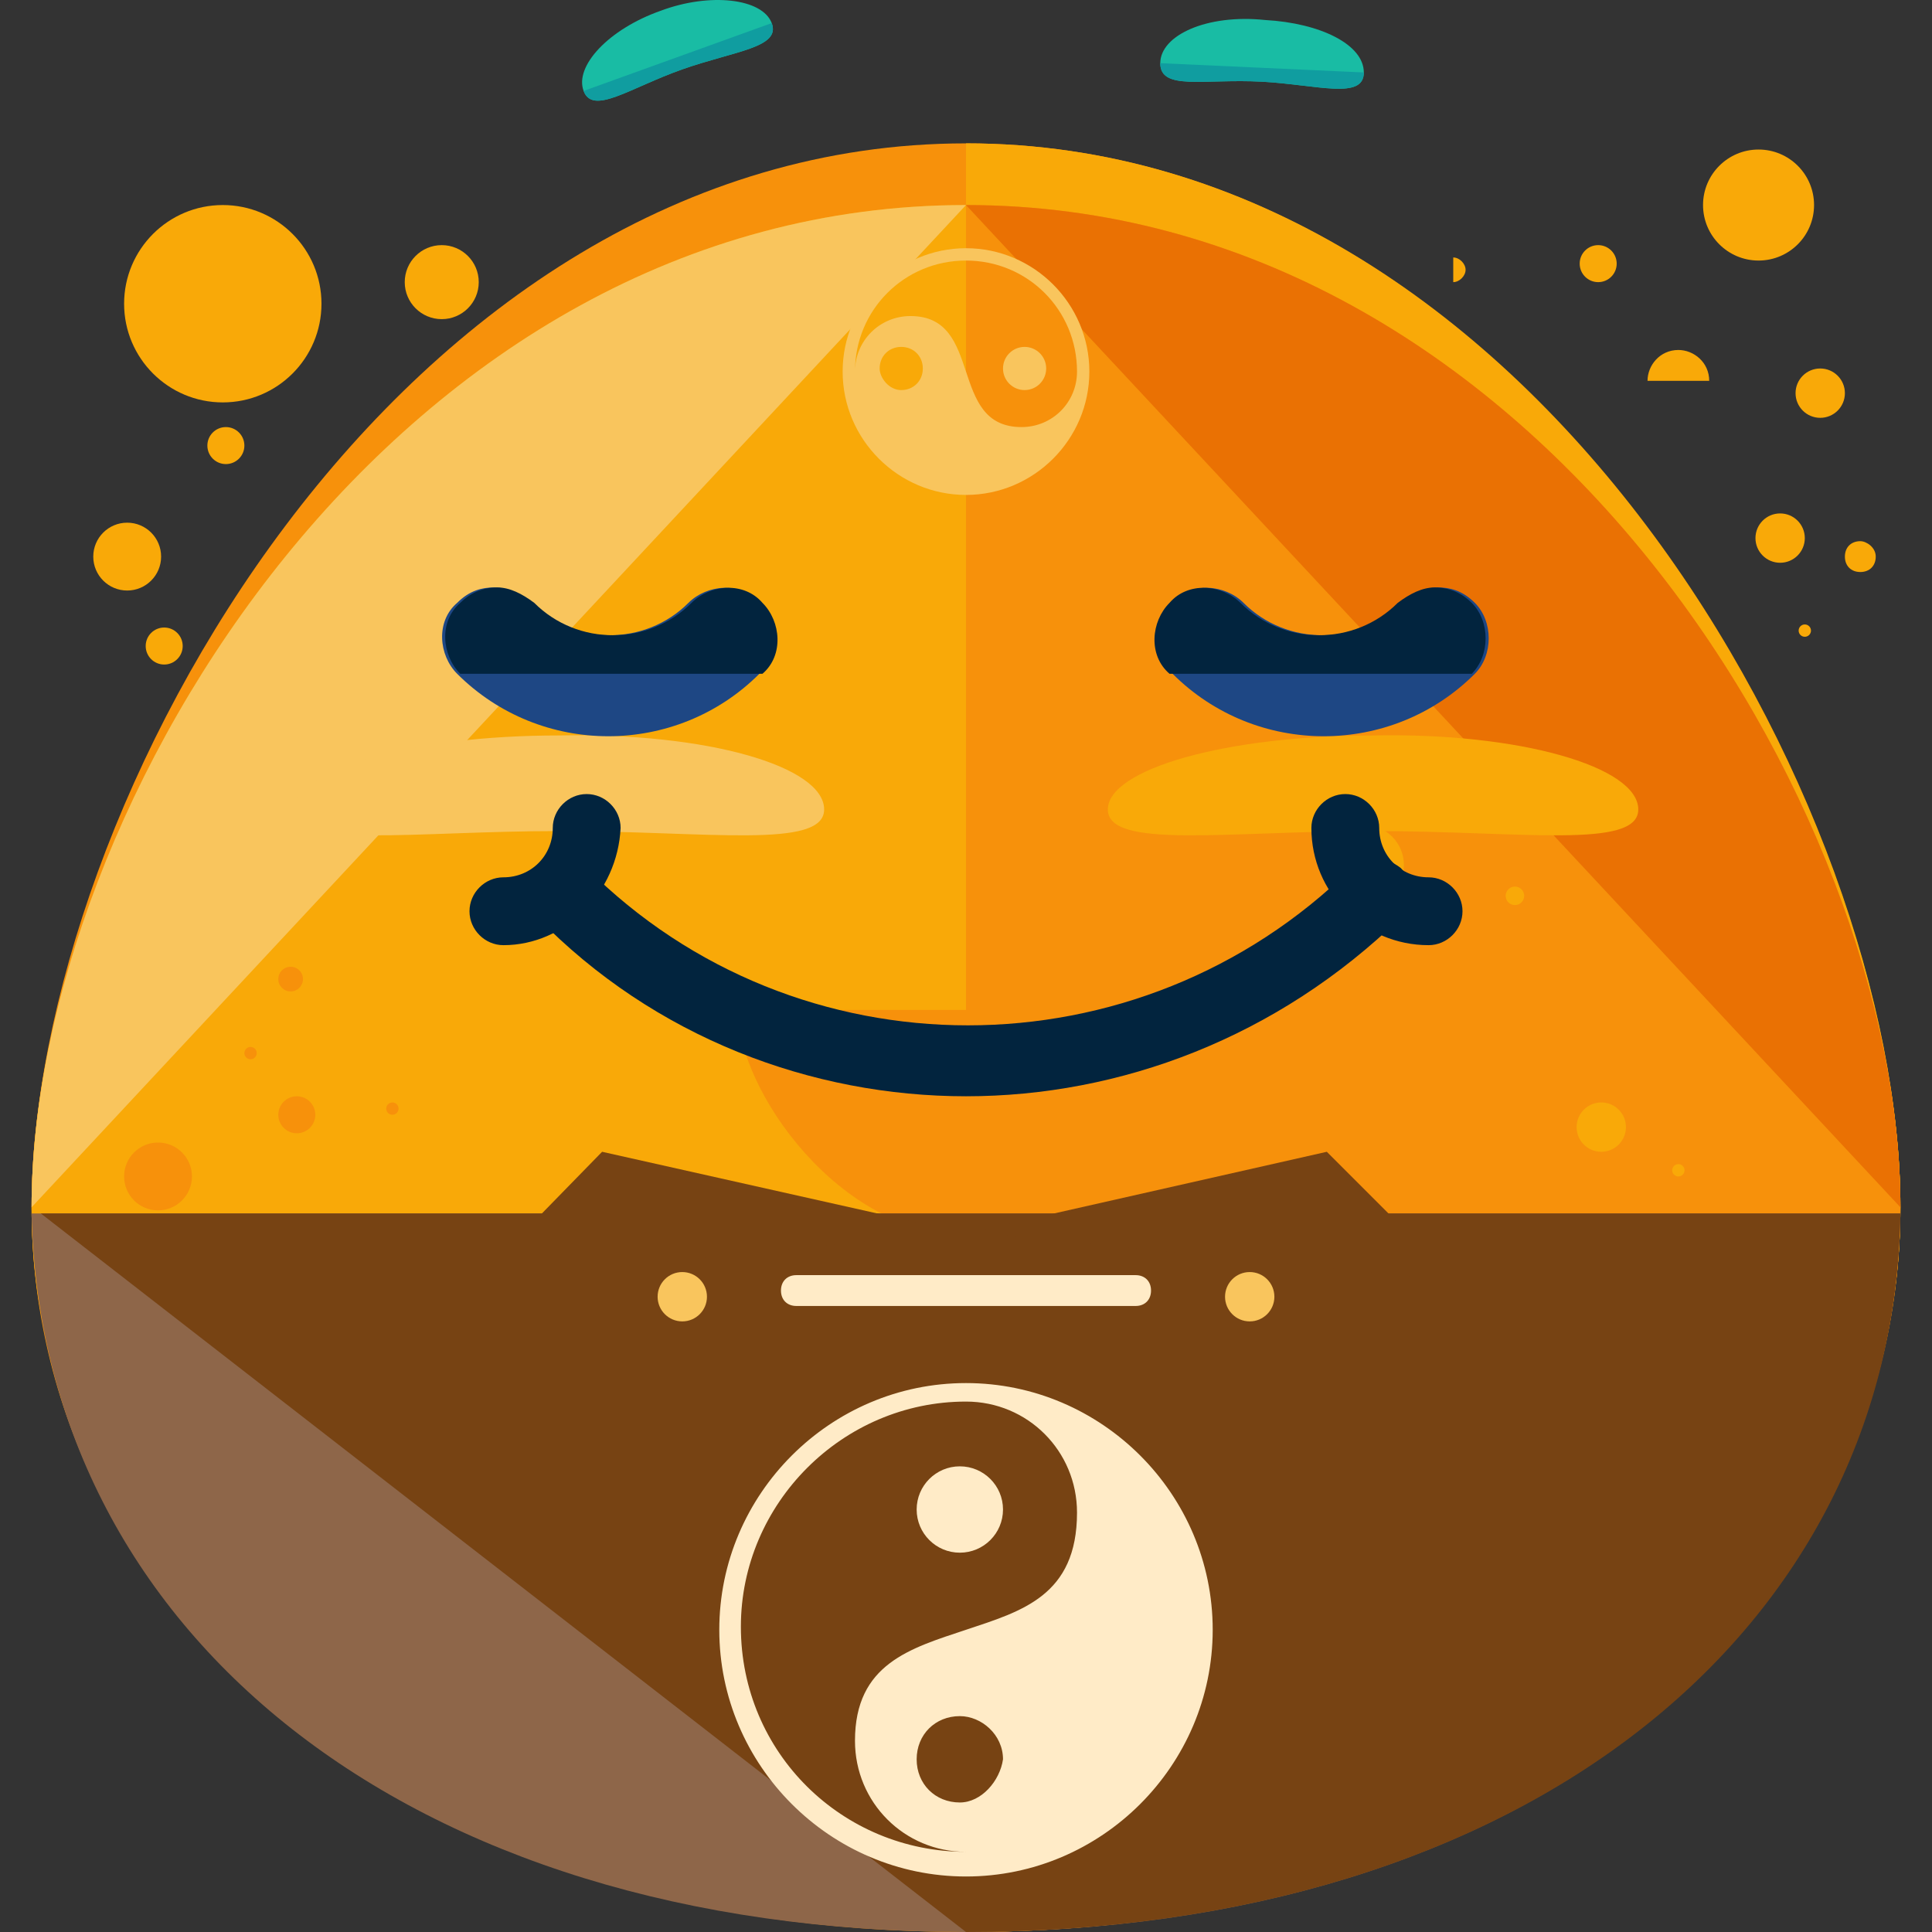 <?xml version="1.0" encoding="iso-8859-1"?>
<!-- Generator: Adobe Illustrator 19.0.0, SVG Export Plug-In . SVG Version: 6.00 Build 0)  -->
<svg version="1.1" id="Layer_1" xmlns="http://www.w3.org/2000/svg" xmlns:xlink="http://www.w3.org/1999/xlink" x="0px" y="0px"
	 viewBox="0 0 501.191 501.191" style="enable-background:new 0 0 501.191 501.191;" xml:space="preserve">
<rect x="0" y="0" width="501.191" height="501.191" fill="#333333" stroke="none"/>
<g>
	<path style="fill:#F7910B;" d="M492.995,313.191c0,104-95.2,188-242.4,188s-242.4-84-242.4-188s95.2-260,242.4-260
		S492.995,209.991,492.995,313.191z"/>
	<path style="fill:#F7910B;" d="M492.995,313.191c0,104-95.2,156-242.4,156s-242.4-52-242.4-156s95.2-276,242.4-276
		S492.995,209.991,492.995,313.191z"/>
</g>
<g>
	<path style="fill:#F9A908;" d="M250.595,37.191c147.2,0,242.4,172,242.4,276s-95.2,156-242.4,156"/>
	<path style="fill:#F9A908;" d="M492.995,313.191c0,104-95.2,156-242.4,156s-242.4-52-242.4-156s95.2-260,242.4-260
		S492.995,209.991,492.995,313.191z"/>
</g>
<path style="fill:#F9C55D;" d="M8.195,313.191c0-104,95.2-260,242.4-260"/>
<path style="fill:#F7910B;" d="M250.595,53.191c147.2,0,242.4,156,242.4,260s-95.2,188-242.4,188"/>
<path style="fill:#EA7103;" d="M250.595,53.191c147.2,0,242.4,156,242.4,260"/>
<g>
	<path style="fill:#19BCA4;" d="M200.195,5.991c2.4,6.4-9.6,7.2-23.2,12c-13.6,4.8-23.2,12-25.6,5.6c-2.4-6.4,6.4-16,20-20.8
		C184.195-2.009,197.795-0.409,200.195,5.991z"/>
	<path style="fill:#19BCA4;" d="M300.995,16.391c0,7.2,11.2,4,26.4,4.8c14.4,0.8,26.4,4.8,26.4-2.4s-11.2-12.8-25.6-13.6
		C312.995,3.591,300.995,9.191,300.995,16.391z"/>
</g>
<g>
	<path style="fill:#109DA0;" d="M200.195,5.991c2.4,6.4-9.6,7.2-23.2,12c-13.6,4.8-23.2,12-25.6,5.6"/>
	<path style="fill:#109DA0;" d="M300.995,16.391c0,7.2,11.2,4,26.4,4.8c14.4,0.8,26.4,4.8,26.4-2.4"/>
</g>
<g>
	<circle style="fill:#F7910B;" cx="76.995" cy="289.191" r="4.8"/>
	<circle style="fill:#F7910B;" cx="40.995" cy="305.191" r="8.8"/>
	<circle style="fill:#F7910B;" cx="64.995" cy="273.191" r="1.6"/>
	<circle style="fill:#F7910B;" cx="101.795" cy="287.591" r="1.6"/>
</g>
<g>
	<circle style="fill:#F9A908;" cx="415.395" cy="292.391" r="6.4"/>
	<circle style="fill:#F9A908;" cx="435.395" cy="303.591" r="1.6"/>
	<circle style="fill:#F9A908;" cx="392.995" cy="232.391" r="2.4"/>
	<circle style="fill:#F9A908;" cx="353.795" cy="224.391" r="10.4"/>
	<circle style="fill:#F9A908;" cx="446.595" cy="325.991" r="4.8"/>
</g>
<g>
	<circle style="fill:#F7910B;" cx="68.995" cy="321.191" r="4"/>
	<circle style="fill:#F7910B;" cx="75.395" cy="253.991" r="3.2"/>
</g>
<g>
	<circle style="fill:#F9A908;" cx="32.995" cy="144.391" r="8.8"/>
	<circle style="fill:#F9A908;" cx="58.595" cy="115.591" r="4.8"/>
	<circle style="fill:#F9A908;" cx="468.195" cy="163.591" r="1.6"/>
	<circle style="fill:#F9A908;" cx="461.795" cy="139.591" r="6.4"/>
	<path style="fill:#F9A908;" d="M486.595,144.391c0,2.4-1.6,4-4,4s-4-1.6-4-4s1.6-4,4-4
		C484.195,140.391,486.595,141.991,486.595,144.391z"/>
	<circle style="fill:#F9A908;" cx="42.595" cy="167.591" r="4.8"/>
</g>
<path style="fill:#F9C55D;" d="M213.795,209.991c0,10.4-30.4,5.6-68.8,5.6c-37.6,0-68.8,4.8-68.8-5.6c0-10.4,30.4-19.2,68.8-19.2
	C183.395,189.991,213.795,198.791,213.795,209.991z"/>
<path style="fill:#F9A908;" d="M424.995,209.991c0,10.4-30.4,5.6-68.8,5.6c-37.6,0-68.8,4.8-68.8-5.6c0-10.4,30.4-19.2,68.8-19.2
	C393.795,189.991,424.995,198.791,424.995,209.991z"/>
<path style="fill:#1E4784;" d="M128.195,152.391c3.2,0,6.4,1.6,9.6,4c11.2,11.2,29.6,11.2,40.8,0c4.8-4.8,13.6-5.6,18.4,0
	c4.8,4.8,5.6,13.6,0,18.4c-21.6,21.6-56.8,21.6-78.4,0c-4.8-4.8-5.6-13.6,0-18.4C121.795,153.191,124.995,152.391,128.195,152.391z"
	/>
<path style="fill:#02243E;" d="M119.395,174.791c-4.8-4.8-5.6-13.6,0-18.4c2.4-2.4,5.6-4,9.6-4c3.2,0,6.4,1.6,9.6,4
	c11.2,11.2,29.6,11.2,40.8,0c4.8-4.8,13.6-5.6,18.4,0c4.8,4.8,5.6,13.6,0,18.4"/>
<path style="fill:#1E4784;" d="M372.995,152.391c-3.2,0-6.4,1.6-9.6,4c-11.2,11.2-29.6,11.2-40.8,0c-4.8-4.8-13.6-5.6-18.4,0
	c-4.8,4.8-5.6,13.6,0,18.4c21.6,21.6,56.8,21.6,78.4,0c4.8-4.8,4.8-13.6,0-18.4C379.395,153.191,376.195,152.391,372.995,152.391z"
	/>
<path style="fill:#02243E;" d="M381.795,174.791c4.8-4.8,4.8-13.6,0-18.4c-2.4-2.4-5.6-4-9.6-4c-3.2,0-6.4,1.6-9.6,4
	c-11.2,11.2-29.6,11.2-40.8,0c-4.8-4.8-13.6-5.6-18.4,0c-4.8,4.8-5.6,13.6,0,18.4"/>
<path style="fill:#F7910B;" d="M309.795,261.991c0,20.8-26.4,58.4-59.2,58.4s-59.2-37.6-59.2-58.4"/>
<g>
	<path style="fill:#02243E;" d="M130.595,245.191c-4.8,0-8.8-4-8.8-8.8s4-8.8,8.8-8.8c7.2,0,12.8-5.6,12.8-12.8c0-4.8,4-8.8,8.8-8.8
		s8.8,4,8.8,8.8C160.195,231.591,146.595,245.191,130.595,245.191z"/>
	<path style="fill:#02243E;" d="M370.595,245.191c-16.8,0-30.4-13.6-30.4-30.4c0-4.8,4-8.8,8.8-8.8s8.8,4,8.8,8.8
		c0,7.2,5.6,12.8,12.8,12.8c4.8,0,8.8,4,8.8,8.8S375.395,245.191,370.595,245.191z"/>
	<path style="fill:#02243E;" d="M250.595,284.391c-40,0-80.8-15.2-111.2-46.4c-3.2-3.2-3.2-8.8,0-12.8c3.2-3.2,8.8-3.2,12.8,0
		c54.4,54.4,143.2,54.4,198.4,0c3.2-3.2,8.8-3.2,12.8,0c3.2,3.2,3.2,8.8,0,12.8C331.395,269.191,290.595,284.391,250.595,284.391z"
		/>
</g>
<g>
	<circle style="fill:#F9A908;" cx="114.595" cy="73.191" r="9.6"/>
	<circle style="fill:#F9A908;" cx="57.795" cy="78.791" r="25.6"/>
	<path style="fill:#F9A908;" d="M376.995,66.791c1.6,0,3.2,1.6,3.2,3.2s-1.6,3.2-3.2,3.2"/>
	<circle style="fill:#F9A908;" cx="414.595" cy="68.391" r="4.8"/>
	<path style="fill:#F9A908;" d="M427.395,98.791c0-4,3.2-8,8-8c4,0,8,3.2,8,8"/>
	<circle style="fill:#F9A908;" cx="456.195" cy="53.191" r="14.4"/>
	<circle style="fill:#F9A908;" cx="472.195" cy="101.991" r="6.4"/>
</g>
<path style="fill:#8E6649;" d="M8.195,314.791c2.4,108,96.8,186.4,242.4,186.4s240-78.4,242.4-186.4H8.195z"/>
<g>
	<path style="fill:#774313;" d="M250.595,501.191c145.6,0,240.8-78.4,242.4-186.4h-482.4"/>
	<polygon style="fill:#774313;" points="123.395,332.391 156.195,298.791 248.995,319.591 	"/>
	<polygon style="fill:#774313;" points="377.795,332.391 344.195,298.791 252.195,319.591 	"/>
</g>
<path style="fill:#FFEBC7;" d="M298.595,334.791c0,2.4-1.6,4-4,4h-88c-2.4,0-4-1.6-4-4l0,0c0-2.4,1.6-4,4-4h88
	C296.995,330.791,298.595,332.391,298.595,334.791L298.595,334.791z"/>
<g>
	<circle style="fill:#F9C55D;" cx="176.995" cy="336.391" r="6.4"/>
	<circle style="fill:#F9C55D;" cx="324.195" cy="336.391" r="6.4"/>
</g>
<g>
	<circle style="fill:#FFEBC7;" cx="248.995" cy="391.591" r="11.2"/>
	<path style="fill:#FFEBC7;" d="M250.595,358.791c-35.2,0-64,28.8-64,64s28.8,64,64,64s64-28.8,64-64
		S285.795,358.791,250.595,358.791z M248.995,467.591c-6.4,0-11.2-4.8-11.2-11.2c0-6.4,4.8-11.2,11.2-11.2c5.6,0,11.2,4.8,11.2,11.2
		C259.395,461.991,254.595,467.591,248.995,467.591z M250.595,422.791c-14.4,4.8-28.8,8.8-28.8,28.8c0,16,12.8,28.8,28.8,28.8
		c-32,0-58.4-25.6-58.4-58.4c0-32,26.4-58.4,58.4-58.4c16,0,28.8,12.8,28.8,28.8C279.395,413.991,264.995,417.991,250.595,422.791z"
		/>
</g>
<g>
	<circle style="fill:#F9C55D;" cx="265.795" cy="95.591" r="5.6"/>
	<path style="fill:#F9C55D;" d="M282.595,96.391c0-17.6-14.4-32-32-32s-32,14.4-32,32s14.4,32,32,32S282.595,113.991,282.595,96.391
		z M228.195,95.591c0-3.2,2.4-5.6,5.6-5.6s5.6,2.4,5.6,5.6s-2.4,5.6-5.6,5.6S228.195,97.991,228.195,95.591z M250.595,96.391
		c-2.4-7.2-4.8-14.4-14.4-14.4c-8,0-14.4,6.4-14.4,14.4c0-16,12.8-28.8,28.8-28.8s28.8,12.8,28.8,28.8c0,8-6.4,14.4-14.4,14.4
		C255.395,110.791,252.995,103.591,250.595,96.391z"/>
</g>
<g>
</g>
<g>
</g>
<g>
</g>
<g>
</g>
<g>
</g>
<g>
</g>
<g>
</g>
<g>
</g>
<g>
</g>
<g>
</g>
<g>
</g>
<g>
</g>
<g>
</g>
<g>
</g>
<g>
</g>
</svg>
